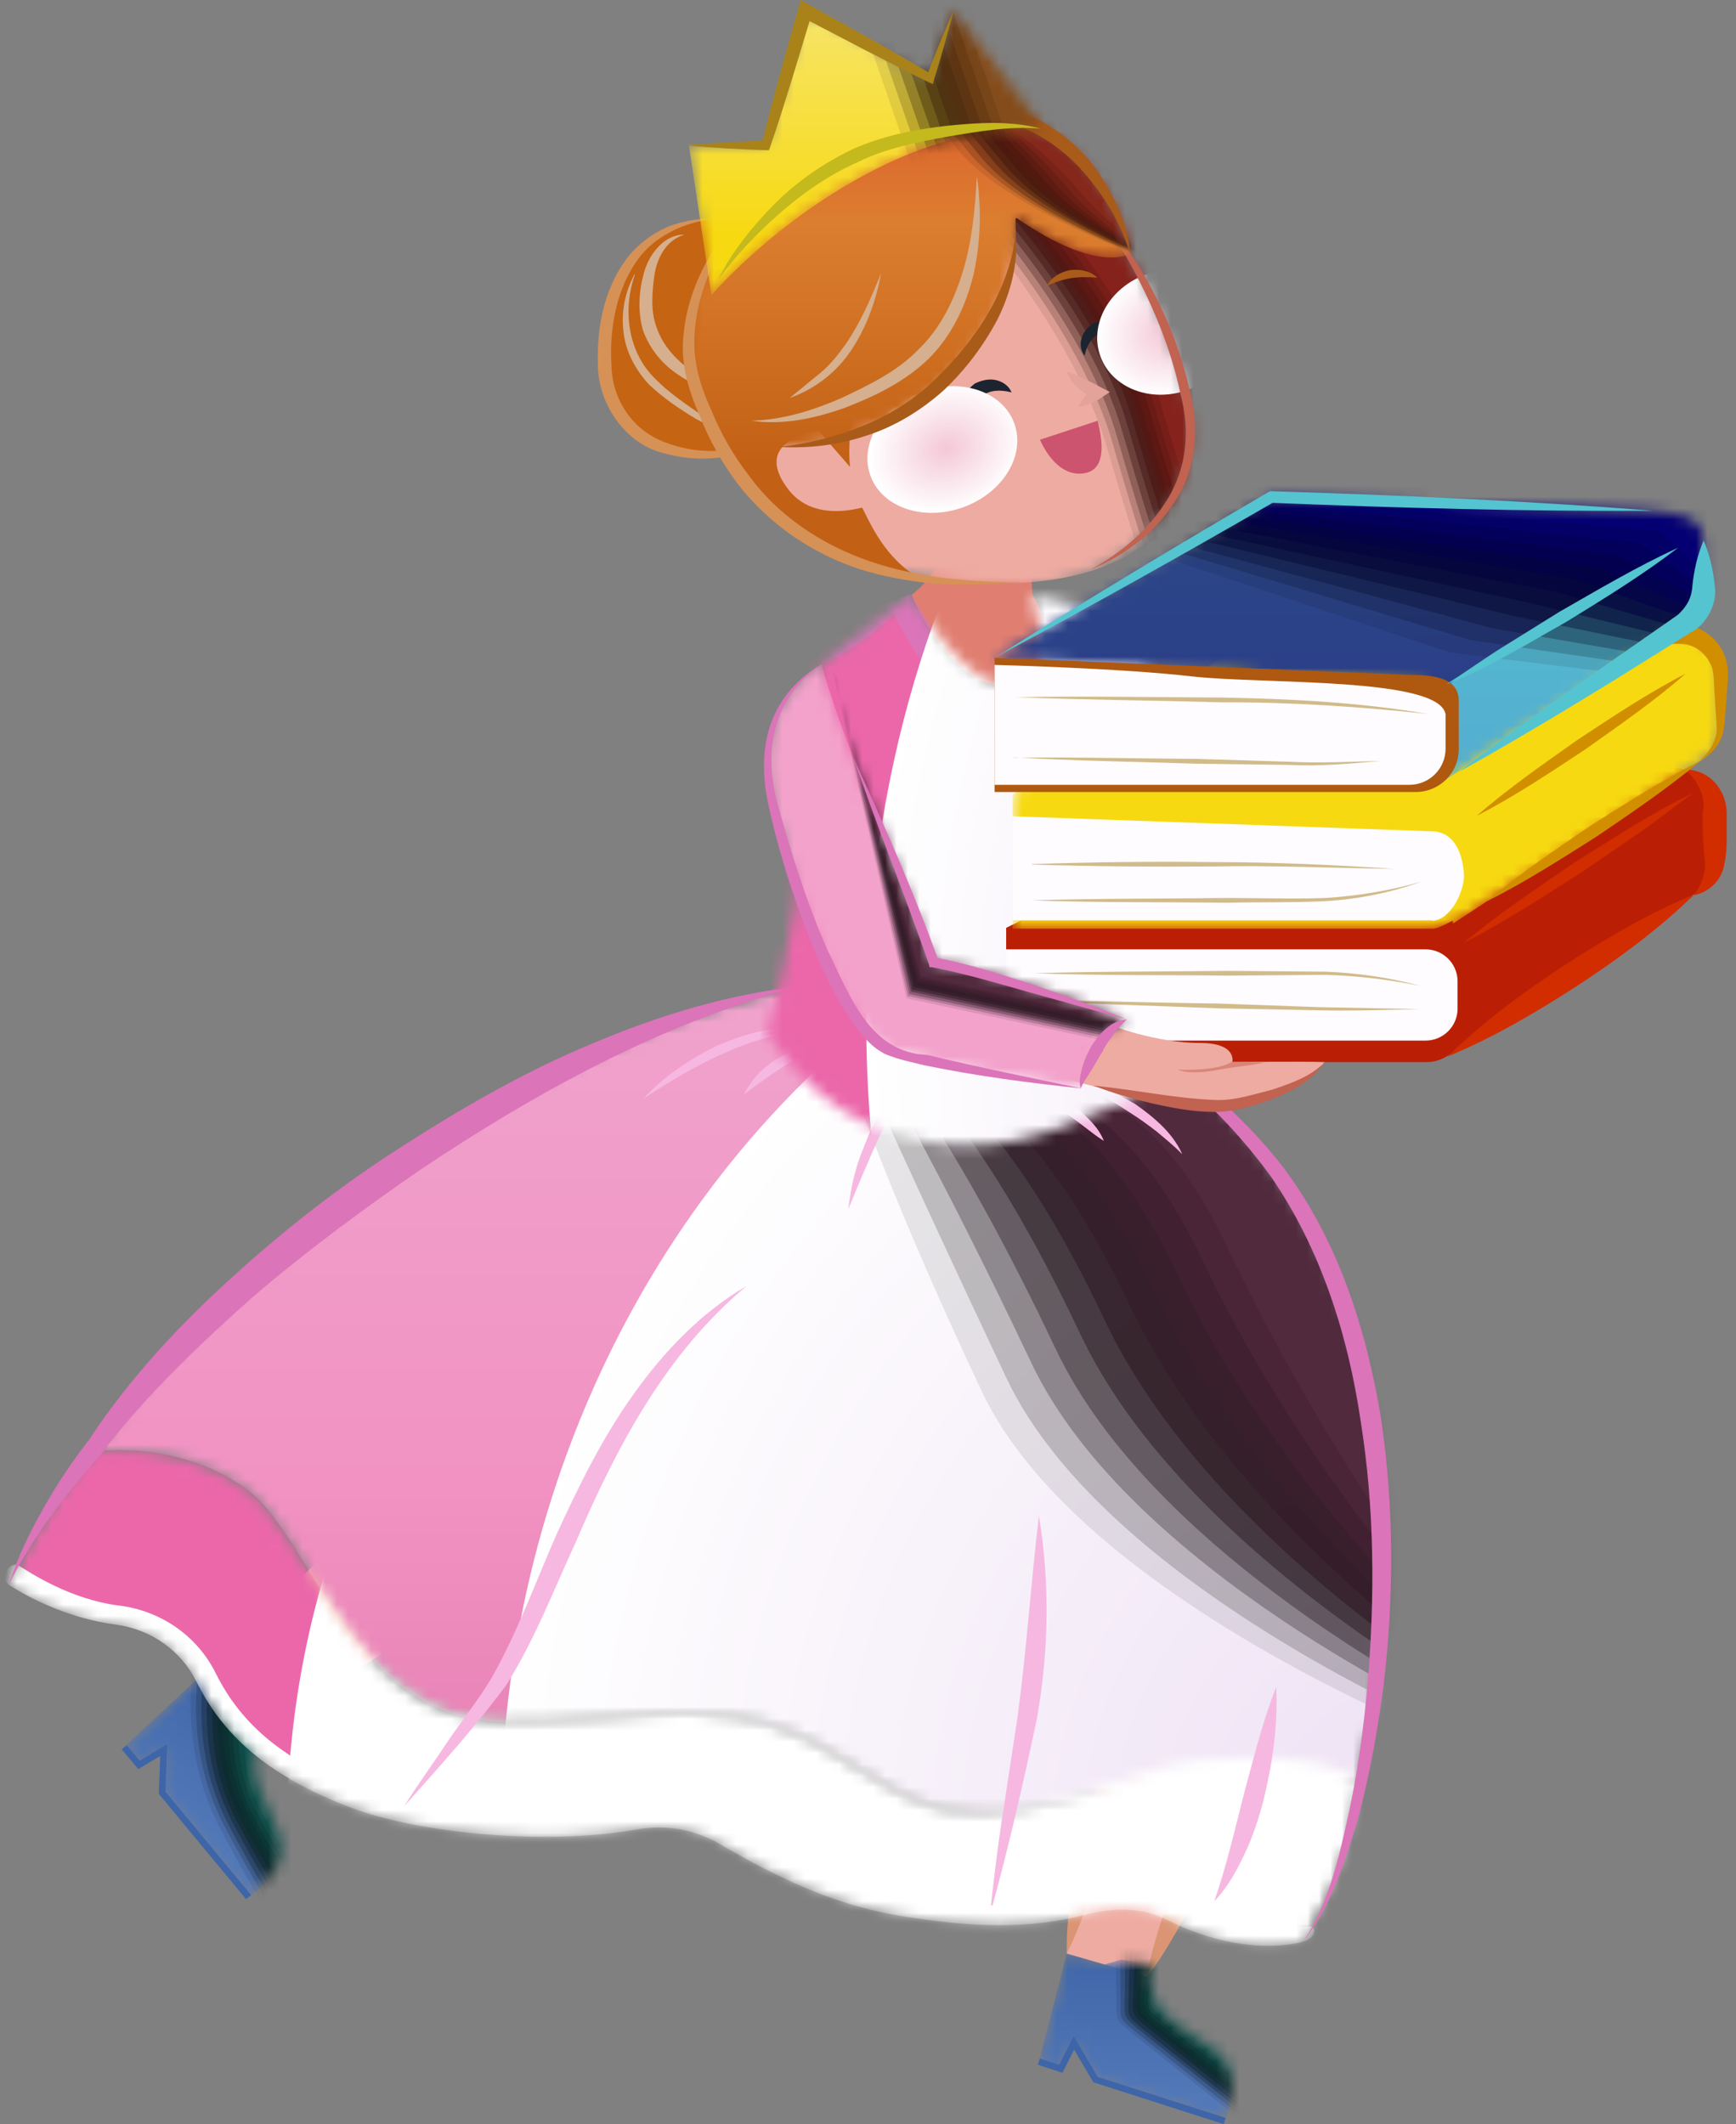 <svg xmlns="http://www.w3.org/2000/svg" width="152" height="186" viewBox="0 0 152 186" fill="none">
  <rect x="0" y="0" width="152" height="186" fill="#808080" stroke="none"/>
  <path d="M107.964 156.632C107.649 156.632 100.423 173.097 100.423 173.097L93.405 171.074C93.405 171.074 97.769 152.55 97.455 152.969C97.141 153.388 107.964 156.667 107.964 156.667V156.632Z" fill="#EEABA2"/>
  <g style="mix-blend-mode:multiply">
    <path d="M93.406 171.039C93.371 169.435 93.51 167.9 93.72 166.33C93.894 164.795 94.209 163.26 94.523 161.76C94.907 160.26 95.256 158.76 95.78 157.295C96.234 155.83 96.827 154.364 97.421 152.934C97.63 154.539 97.421 156.109 97.246 157.644C97.072 159.213 96.757 160.713 96.443 162.214C96.059 163.714 95.71 165.214 95.186 166.679C94.698 168.144 94.139 169.609 93.406 171.039Z" fill="#DB9574"/>
  </g>
  <g style="mix-blend-mode:multiply">
    <path d="M107.964 156.632C107.545 158.097 107.161 159.562 106.637 160.993C106.183 162.423 105.59 163.818 104.996 165.214C104.368 166.574 103.705 167.935 102.937 169.26C102.168 170.586 101.4 171.877 100.423 173.097C100.667 171.563 101.086 170.097 101.54 168.632C101.994 167.167 102.587 165.807 103.181 164.411C103.809 163.051 104.473 161.69 105.276 160.365C106.079 159.074 106.812 157.713 107.964 156.632Z" fill="#DB9574"/>
  </g>
  <mask id="mask0_48_852" style="mask-type:luminance" maskUnits="userSpaceOnUse" x="90" y="171" width="18" height="15">
    <path d="M93.406 171.039L90.962 180.528L92.882 181.156L94.034 178.888L95.919 182.098L107.231 185.726C107.231 185.726 108.732 182.447 107.231 180.319C105.73 178.191 99.585 177.005 100.912 171.981L98.154 171.597L96.722 172.016L93.441 171.074L93.406 171.039Z" fill="white"/>
  </mask>
  <g mask="url(#mask0_48_852)">
    <path d="M93.406 171.039L90.962 180.528L92.882 181.156L94.034 178.888L95.919 182.098L107.231 185.726C107.231 185.726 108.732 182.447 107.231 180.319C105.73 178.191 99.585 177.005 100.912 171.981L98.154 171.597L96.722 172.016L93.441 171.074L93.406 171.039Z" fill="url(#paint0_linear_48_852)"/>
    <g style="mix-blend-mode:screen">
      <path opacity="0.09" d="M97.559 161.725L97.664 169.016L97.769 176.307C97.769 176.656 97.943 177.005 98.188 177.249C98.188 177.249 99.235 178.121 99.27 178.156L104.367 182.237L109.255 186.144L110.582 187.156C111.454 187.784 112.711 187.086 112.537 185.97C112.292 184.191 111.943 181.819 111.594 179.272C111.245 176.935 110.896 174.423 110.547 172.156C109.813 167.376 109.185 163.469 108.976 163.469C108.766 163.469 106.881 162.841 104.926 162.179C102.971 161.516 100.597 160.993 99.096 160.469C98.328 160.19 97.49 160.888 97.525 161.725H97.559Z" fill="#020707"/>
      <path opacity="0.18" d="M98.083 162.597V169.4L98.118 176.202C98.118 176.551 98.258 176.865 98.502 177.109C98.502 177.179 99.48 177.946 99.514 177.981L104.437 181.923L109.15 185.691C109.15 185.691 110.407 186.633 110.477 186.633C111.315 187.191 112.502 186.493 112.327 185.412C112.083 183.702 111.768 181.4 111.419 178.958C111.105 176.691 110.756 174.318 110.407 172.121C109.709 167.551 109.08 163.818 108.906 163.853C108.696 163.853 106.671 163.19 104.891 162.597C103.11 162.004 100.876 161.865 99.549 161.376C98.851 161.132 98.083 161.899 98.083 162.632V162.597Z" fill="#030F0E"/>
      <path opacity="0.27" d="M98.607 163.434L98.538 169.714L98.468 175.993C98.468 176.342 98.573 176.656 98.782 176.865C98.782 176.935 99.655 177.667 99.725 177.737L104.438 181.505L108.976 185.133C108.976 185.133 110.163 186.005 110.268 186.005C111.071 186.493 112.188 185.795 112.048 184.784C111.804 183.109 111.525 180.946 111.176 178.609C110.861 176.446 110.512 174.144 110.198 172.051C109.535 167.69 108.941 164.132 108.767 164.167C108.557 164.167 106.393 163.434 104.822 162.911C103.251 162.388 101.121 162.597 99.934 162.179C99.306 161.969 98.573 162.772 98.573 163.434H98.607Z" fill="#051615"/>
      <path opacity="0.36" d="M99.131 164.272L98.957 170.062L98.782 175.853C98.782 176.167 98.852 176.481 99.061 176.725C99.061 176.83 99.865 177.493 99.934 177.563L104.473 181.191L108.837 184.679C108.837 184.679 109.954 185.481 110.094 185.481C110.897 185.9 111.909 185.202 111.769 184.226C111.56 182.621 111.246 180.528 110.932 178.33C110.617 176.237 110.303 174.074 110.024 172.051C109.395 167.9 108.837 164.551 108.662 164.551C108.453 164.551 106.149 163.783 104.787 163.33C103.425 162.876 101.401 163.469 100.353 163.086C99.83 162.911 99.096 163.748 99.096 164.341L99.131 164.272Z" fill="#061E1C"/>
      <path opacity="0.45" d="M99.655 165.144L99.41 170.411L99.166 175.679C99.166 175.993 99.236 176.272 99.41 176.516C99.41 176.656 100.109 177.284 100.248 177.353L104.577 180.842L108.802 184.226C108.802 184.226 109.884 184.958 110.024 184.923C110.792 185.272 111.734 184.609 111.595 183.633C111.385 182.098 111.106 180.109 110.792 177.981C110.512 175.993 110.198 173.9 109.919 171.981C109.325 168.039 108.802 164.865 108.627 164.865C108.383 164.865 105.974 164.028 104.787 163.644C103.6 163.26 101.715 164.202 100.842 163.888C100.388 163.714 99.69 164.655 99.725 165.144H99.655Z" fill="#082523"/>
      <path opacity="0.55" d="M100.178 165.981L99.829 170.725L99.48 175.47C99.445 175.749 99.48 176.063 99.654 176.272C99.654 176.446 100.283 177.005 100.423 177.109L104.577 180.423L108.627 183.667C108.801 183.807 109.639 184.33 109.814 184.295C110.547 184.54 111.42 183.912 111.28 183.005C111.071 181.54 110.791 179.621 110.512 177.632C110.233 175.749 109.953 173.76 109.674 171.911C109.116 168.179 108.592 165.179 108.452 165.179C108.208 165.179 105.659 164.307 104.682 163.958C103.704 163.609 101.924 164.934 101.191 164.69C100.807 164.551 100.143 165.527 100.178 165.946V165.981Z" fill="#092D2B"/>
      <path opacity="0.64" d="M100.703 166.818L100.249 171.074L99.795 175.33C99.76 175.609 99.795 175.888 99.934 176.098C99.934 176.272 100.493 176.795 100.633 176.9L104.613 180.074L108.488 183.179C108.697 183.354 109.43 183.772 109.675 183.737C110.373 183.912 111.176 183.284 111.071 182.412C110.862 180.981 110.617 179.202 110.338 177.284C110.094 175.47 109.815 173.586 109.535 171.877C109.012 168.353 108.523 165.528 108.383 165.562C108.139 165.562 105.451 164.621 104.648 164.376C103.845 164.132 102.204 165.807 101.61 165.597C101.296 165.493 100.703 166.504 100.703 166.853V166.818Z" fill="#0B3432"/>
      <path opacity="0.73" d="M101.226 167.69L100.702 171.423L100.178 175.156C100.109 175.435 100.178 175.679 100.248 175.888C100.318 176.098 100.702 176.551 100.877 176.691L104.647 179.726L108.348 182.691C108.592 182.865 109.255 183.214 109.5 183.179C110.198 183.284 110.896 182.656 110.792 181.819C110.617 180.458 110.373 178.749 110.093 176.97C109.849 175.26 109.57 173.446 109.325 171.842C108.836 168.528 108.383 165.876 108.243 165.911C107.964 165.911 105.171 164.934 104.577 164.725C103.984 164.516 102.448 166.574 101.994 166.435C101.749 166.365 101.191 167.446 101.191 167.69H101.226Z" fill="#0C3C39"/>
      <path opacity="0.82" d="M101.749 168.528L101.12 171.737L100.492 174.946C100.422 175.191 100.492 175.435 100.527 175.679C100.562 175.923 100.911 176.307 101.12 176.481L104.716 179.342L108.277 182.167C108.556 182.377 109.115 182.516 109.394 182.586C110.058 182.691 110.686 182.028 110.581 181.226C110.407 179.935 110.162 178.33 109.918 176.656C109.674 175.016 109.429 173.342 109.185 171.807C108.696 168.702 108.312 166.26 108.172 166.26C107.893 166.26 104.961 165.214 104.542 165.109C104.123 165.004 102.726 167.411 102.447 167.307C102.307 167.237 101.749 168.388 101.749 168.562V168.528Z" fill="#0E4340"/>
      <path opacity="0.91" d="M102.273 169.365L101.539 172.086L100.806 174.807C100.736 175.051 100.736 175.295 100.806 175.505C100.876 175.784 101.086 176.098 101.33 176.272L104.716 178.993L108.103 181.679C108.417 181.923 108.871 182.063 109.185 182.028C109.814 181.923 110.372 181.4 110.267 180.633C110.093 179.377 109.883 177.877 109.639 176.307C109.429 174.772 109.185 173.167 108.976 171.737C108.522 168.842 108.138 166.574 108.033 166.574C107.754 166.574 104.681 165.493 104.472 165.423C104.263 165.353 102.971 168.144 102.831 168.109C102.761 168.109 102.238 169.26 102.273 169.365Z" fill="#0F4B47"/>
      <path d="M104.438 165.807L102.797 170.202L101.156 174.598C100.947 175.121 101.156 175.679 101.54 176.028L104.752 178.609L107.964 181.191C108.872 181.923 110.198 181.191 110.024 180.04C109.849 178.888 109.64 177.458 109.43 175.993C109.221 174.528 109.011 173.063 108.802 171.702C108.383 169.016 108.034 166.923 107.929 166.923C107.65 166.923 104.438 165.807 104.438 165.807Z" fill="#11524E"/>
    </g>
  </g>
  <g style="mix-blend-mode:multiply">
    <path d="M90.962 180.528L92.882 181.156L94.034 178.888L95.919 182.098L107.231 185.726" stroke="#3E65A8" stroke-width="0.57" stroke-miterlimit="10"/>
  </g>
  <path d="M38.071 141.98C37.791 141.806 22.849 151.783 22.849 151.783L18.031 146.306C18.031 146.306 31.682 133.015 31.193 133.189C30.704 133.364 38.071 141.945 38.071 141.945V141.98Z" fill="#EEABA2"/>
  <mask id="mask1_48_852" style="mask-type:luminance" maskUnits="userSpaceOnUse" x="10" y="146" width="15" height="21">
    <path d="M18.033 146.306L10.876 152.969L12.168 154.539L14.332 153.248L14.193 156.981L21.768 166.121C21.768 166.121 24.806 164.132 24.666 161.551C24.526 158.969 19.988 154.644 23.828 151.12L21.699 149.306L20.267 148.888L17.998 146.306H18.033Z" fill="white"/>
  </mask>
  <g mask="url(#mask1_48_852)">
    <path d="M18.033 146.306L10.876 152.969L12.168 154.539L14.332 153.248L14.193 156.981L21.768 166.121C21.768 166.121 24.806 164.132 24.666 161.551C24.526 158.969 19.988 154.644 23.828 151.12L21.699 149.306L20.267 148.888L17.998 146.306H18.033Z" fill="url(#paint1_linear_48_852)"/>
    <g style="mix-blend-mode:screen">
      <path opacity="0.09" d="M17.894 141.178C17.894 141.178 14.437 150.806 19.255 160.051C24.073 169.295 26.342 171.283 26.342 171.283L39.12 141.736L17.859 141.213L17.894 141.178Z" fill="#020707"/>
      <path opacity="0.18" d="M18.312 141.806C18.312 141.806 14.995 151.05 19.638 159.876C24.282 168.702 26.446 170.655 26.446 170.655L38.7 142.329L18.312 141.806Z" fill="#030F0E"/>
      <path opacity="0.27" d="M18.731 142.434C18.731 142.434 15.554 151.26 19.988 159.737C24.422 168.214 26.482 170.028 26.482 170.028L38.212 142.922L18.696 142.434H18.731Z" fill="#051615"/>
      <path opacity="0.36" d="M19.15 143.062C19.15 143.062 16.113 151.504 20.372 159.597C24.631 167.69 26.586 169.435 26.586 169.435L37.793 143.55L19.15 143.097V143.062Z" fill="#061E1C"/>
      <path opacity="0.45" d="M19.569 143.69C19.569 143.69 16.706 151.748 20.721 159.423C24.736 167.097 26.656 168.807 26.656 168.807L37.339 144.143L19.604 143.69H19.569Z" fill="#082523"/>
      <path opacity="0.55" d="M19.988 144.318C19.988 144.318 17.265 151.957 21.07 159.283C24.875 166.609 26.691 168.179 26.691 168.179L36.85 144.736L19.988 144.318Z" fill="#092D2B"/>
      <path opacity="0.64" d="M20.408 144.946C20.408 144.946 17.824 152.202 21.455 159.144C25.086 166.086 26.797 167.586 26.797 167.586L36.432 145.364L20.443 144.98L20.408 144.946Z" fill="#0B3432"/>
      <path opacity="0.73" d="M20.826 145.608C20.826 145.608 18.382 152.446 21.804 159.004C25.225 165.562 26.866 166.993 26.866 166.993L35.943 145.992L20.826 145.608Z" fill="#0C3C39"/>
      <path opacity="0.82" d="M21.21 146.236C21.21 146.236 18.906 152.69 22.118 158.865C25.33 165.039 26.866 166.4 26.866 166.4L35.419 146.62L21.175 146.271L21.21 146.236Z" fill="#0E4340"/>
      <path opacity="0.91" d="M21.629 146.864C21.629 146.864 19.465 152.934 22.502 158.725C25.54 164.516 26.971 165.772 26.971 165.772L35.001 147.213L21.629 146.864Z" fill="#0F4B47"/>
      <path d="M22.048 147.492C22.048 147.492 20.023 153.144 22.851 158.551C25.679 163.958 27.005 165.144 27.005 165.144L34.511 147.806L22.013 147.492H22.048Z" fill="#11524E"/>
    </g>
  </g>
  <g style="mix-blend-mode:multiply">
    <path d="M10.875 153.004L12.167 154.539L14.331 153.248L14.192 156.981L21.767 166.121" stroke="#3E65A8" stroke-width="0.57" stroke-miterlimit="10"/>
  </g>
  <path d="M89.67 40.675L90.403 52.083C90.403 52.083 94.488 58.536 88.588 59.967C83.351 60.874 79.825 52.083 79.825 52.083C79.825 52.083 83.072 49.745 83.072 46.152C83.072 42.559 80.593 38.268 80.593 38.268L89.67 40.675Z" fill="#E07E71"/>
  <mask id="mask2_48_852" style="mask-type:luminance" maskUnits="userSpaceOnUse" x="0" y="85" width="122" height="86">
    <path d="M109.117 99.352C89.951 77.235 62.301 84.944 39.399 99.247C19.813 111.456 10.841 123.143 8.641 126.317C2.602 133.608 0.786 138.771 0.786 138.771C0.786 138.771 4.836 141.597 10.212 142.294C13.354 142.713 15.938 144.632 17.23 147.213C19.464 151.748 23.2 155.411 30.671 158.272C36.885 160.644 48.092 161.621 55.842 160.225C58.321 159.772 60.869 160.225 62.999 161.446C67.921 164.341 72.914 166.749 78.5 167.725C84.889 168.807 90.056 169.016 95.153 167.69C97.527 167.063 100.11 167.028 102.24 168.144C109.222 171.632 114.11 170.063 114.11 170.063C114.11 170.063 118.683 163.609 118.998 156.004C118.998 156.004 128.773 122.166 109.117 99.456V99.352Z" fill="white"/>
  </mask>
  <g mask="url(#mask2_48_852)">
    <mask id="mask3_48_852" style="mask-type:luminance" maskUnits="userSpaceOnUse" x="8" y="85" width="114" height="74">
      <path d="M8.049 127.155C8.049 127.155 16.463 113.55 39.4 99.212C62.337 84.909 89.987 77.2 109.119 99.317C128.809 122.027 118.999 155.865 118.999 155.865C118.999 155.865 114.809 157.016 103.463 156.388C97.807 156.074 90.755 159.807 83.179 158.516C76.686 157.4 72.566 151.469 64.466 150.283C55.494 148.957 45.719 152.376 38.981 149.795C29.694 146.236 26.552 133.887 21.49 130.294C15.276 125.864 8.049 127.12 8.049 127.12V127.155Z" fill="white"/>
    </mask>
    <g mask="url(#mask3_48_852)">
      <path d="M8.049 127.154C8.049 127.154 16.463 113.549 39.4 99.212C62.337 84.909 89.987 77.2 109.119 99.317C128.809 122.026 121.338 157.26 121.338 157.26C121.338 157.26 114.425 156.109 103.079 155.481C97.423 155.167 90.755 159.841 83.179 158.551C76.685 157.434 72.566 151.504 64.466 150.318C55.494 148.992 45.719 152.411 38.981 149.829C29.694 146.271 26.552 133.922 21.49 130.329C15.276 125.899 8.049 127.154 8.049 127.154Z" fill="url(#paint2_linear_48_852)"/>
      <path style="mix-blend-mode:multiply" d="M122.734 248.483C166.329 248.483 201.67 209.109 201.67 160.539C201.67 111.969 166.329 72.595 122.734 72.595C79.139 72.595 43.799 111.969 43.799 160.539C43.799 209.109 79.139 248.483 122.734 248.483Z" fill="url(#paint3_radial_48_852)"/>
      <g style="mix-blend-mode:screen">
        <path opacity="0.09" d="M73.823 92.654C73.823 92.654 77.349 103.607 85.973 121.852C94.596 140.097 127.622 152.76 127.622 152.76L124.48 93.316L76.826 82.153L73.823 92.654Z" fill="#070406"/>
        <path opacity="0.18" d="M75.324 92.968C75.324 92.968 79.479 102.352 88.102 120.631C96.725 138.911 127.552 151.713 127.552 151.713L123.991 93.665L77.384 82.642L75.324 92.968Z" fill="#0F080B"/>
        <path opacity="0.27" d="M76.86 93.247C76.86 93.247 81.643 101.096 90.301 119.34C98.96 137.585 127.552 150.597 127.552 150.597L123.537 93.979L77.978 83.095L76.86 93.247Z" fill="#160B11"/>
        <path opacity="0.36" d="M78.362 93.561C78.362 93.561 83.774 99.84 92.432 118.119C101.09 136.399 127.483 149.515 127.483 149.515L123.049 94.328L78.572 83.584L78.397 93.561H78.362Z" fill="#1E0F17"/>
        <path opacity="0.45" d="M79.898 93.84C79.898 93.84 85.973 98.584 94.596 116.829C103.219 135.073 127.448 148.399 127.448 148.399L122.595 94.642L79.165 84.037L79.933 93.84H79.898Z" fill="#25131C"/>
        <path opacity="0.55" d="M81.399 94.154C81.399 94.154 88.102 97.328 96.725 115.608C105.349 133.887 127.378 147.353 127.378 147.353L122.071 94.991L79.689 84.491L81.399 94.119V94.154Z" fill="#2D1722"/>
        <path opacity="0.64" d="M82.935 94.433C82.935 94.433 90.266 96.072 98.924 114.317C107.583 132.562 127.378 146.236 127.378 146.236L121.652 95.305L80.316 84.944L82.97 94.398L82.935 94.433Z" fill="#341B27"/>
        <path opacity="0.73" d="M84.437 94.747C84.437 94.747 92.397 94.816 101.055 113.061C109.713 131.306 127.309 145.155 127.309 145.155L121.129 95.654L80.876 85.432L84.437 94.712V94.747Z" fill="#3C1F2D"/>
        <path opacity="0.82" d="M85.937 95.026C85.937 95.026 94.56 93.561 103.184 111.805C111.807 130.05 127.238 144.074 127.238 144.074L120.64 96.003L81.434 85.921L85.937 95.026Z" fill="#432233"/>
        <path opacity="0.91" d="M87.474 95.34C87.474 95.34 96.725 92.305 105.383 110.549C114.041 128.794 127.238 142.992 127.238 142.992L120.186 96.351L82.027 86.409L87.474 95.34Z" fill="#4B2638"/>
        <path d="M88.975 95.619C88.975 95.619 98.855 91.014 107.513 109.293C116.171 127.573 127.169 141.911 127.169 141.911L119.697 96.665L82.621 86.863L89.01 95.619H88.975Z" fill="#522A3E"/>
      </g>
      <g style="mix-blend-mode:multiply">
        <path d="M56.227 96.317C58.078 94.258 60.452 92.689 63 91.468C64.292 90.944 65.619 90.456 67.015 90.212C68.412 89.968 69.843 90.002 71.205 90.212C68.447 90.386 65.828 91.084 63.385 92.235C62.128 92.758 60.941 93.421 59.754 94.084C58.567 94.782 57.414 95.479 56.262 96.247L56.227 96.317Z" fill="#F6B8E1"/>
      </g>
      <g style="mix-blend-mode:multiply">
        <path d="M79.898 93.805C77.664 97.712 75.988 101.723 74.277 105.875C74.417 104.758 74.592 103.642 74.906 102.561C75.185 101.479 75.639 100.433 76.058 99.386C77.035 97.363 78.188 95.34 79.863 93.805H79.898Z" fill="#F6B8E1"/>
      </g>
      <g style="mix-blend-mode:multiply">
        <path d="M91.034 95.619C92.256 95.793 93.338 96.421 94.351 97.119C95.293 97.886 96.201 98.758 96.655 99.91C95.608 99.247 94.77 98.479 93.792 97.817C92.885 97.084 91.942 96.456 91.034 95.619Z" fill="#F6B8E1"/>
      </g>
      <g style="mix-blend-mode:multiply">
        <path d="M103.463 101.026C102.764 100.293 101.996 99.7 101.263 99.072C100.495 98.479 99.727 97.921 98.889 97.398C97.283 96.316 95.538 95.444 93.792 94.468C94.769 94.642 95.747 94.921 96.69 95.305C97.632 95.689 98.505 96.177 99.378 96.665C101.019 97.816 102.66 99.177 103.497 101.026H103.463Z" fill="#F6B8E1"/>
      </g>
      <g style="mix-blend-mode:multiply">
        <path d="M71.763 91.781C69.249 92.758 67.329 94.223 65.13 95.828C65.444 95.235 65.828 94.642 66.282 94.154C66.736 93.63 67.294 93.212 67.853 92.828C69.04 92.13 70.402 91.572 71.798 91.781H71.763Z" fill="#F6B8E1"/>
      </g>
    </g>
    <mask id="mask4_48_852" style="mask-type:luminance" maskUnits="userSpaceOnUse" x="0" y="126" width="119" height="45">
      <path d="M105.278 154.051C99.623 154.539 90.755 159.841 83.179 158.551C76.72 157.434 72.566 151.504 64.466 150.318C55.494 148.992 45.719 152.411 38.981 149.83C29.694 146.271 26.552 133.922 21.49 130.329C15.275 125.899 8.049 127.155 8.049 127.155C8.049 127.155 8.258 126.841 8.642 126.282C2.603 133.573 0.787 138.736 0.787 138.736C0.787 138.736 4.837 141.562 10.213 142.26C13.355 142.678 15.939 144.597 17.231 147.178C19.465 151.713 23.201 155.376 30.672 158.237C36.886 160.609 48.093 161.586 55.843 160.19C58.322 159.737 60.87 160.19 63 161.411C67.922 164.307 72.915 166.714 78.501 167.691C84.89 168.772 90.057 168.981 95.154 167.656C97.528 167.028 100.111 166.993 102.241 168.109C109.223 171.598 114.111 170.028 114.111 170.028C114.111 170.028 118.684 163.574 118.999 155.969C118.789 155.934 116.729 153.109 105.278 154.12V154.051Z" fill="white"/>
    </mask>
    <g mask="url(#mask4_48_852)">
      <path d="M105.278 154.051C99.623 154.539 90.755 159.841 83.179 158.551C76.72 157.434 72.566 151.504 64.466 150.318C55.494 148.992 45.719 152.411 38.981 149.83C29.694 146.271 26.552 133.922 21.49 130.329C15.275 125.899 8.049 127.155 8.049 127.155C8.049 127.155 8.258 126.841 8.642 126.282C2.603 133.573 0.787 138.736 0.787 138.736C0.787 138.736 4.837 141.562 10.213 142.26C13.355 142.678 15.939 144.597 17.231 147.178C19.465 151.713 23.201 155.376 30.672 158.237C36.886 160.609 48.093 161.586 55.843 160.19C58.322 159.737 60.87 160.19 63 161.411C67.922 164.307 72.915 166.714 78.501 167.691C84.89 168.772 90.057 168.981 95.154 167.656C97.528 167.028 100.111 166.993 102.241 168.109C109.223 171.598 119.941 170.028 119.941 170.028C119.941 170.028 121.023 164.969 121.338 157.33C121.128 157.295 116.764 153.074 105.313 154.085L105.278 154.051Z" fill="#EB67AA"/>
      <path style="mix-blend-mode:multiply" d="M122.735 248.483C176.645 248.483 220.348 209.109 220.348 160.539C220.348 111.969 176.645 72.595 122.735 72.595C68.824 72.595 25.121 111.969 25.121 160.539C25.121 209.109 68.824 248.483 122.735 248.483Z" fill="url(#paint4_radial_48_852)"/>
    </g>
    <g style="mix-blend-mode:multiply">
      <path d="M90.963 132.736C91.941 138.597 91.836 144.597 90.788 150.492C89.567 156.318 88.24 162.039 86.669 167.725C86.983 164.795 87.332 161.865 87.786 158.934L89.113 150.213C89.881 144.457 90.265 138.632 90.963 132.736Z" fill="#F6B8E1"/>
    </g>
    <path d="M103.148 166.574C100.774 165.388 97.737 165.179 94.594 165.981C90.231 167.132 85.517 167.132 78.814 165.981C73.089 165.004 68.096 162.388 63.977 159.981C61.428 158.481 58.391 157.958 55.389 158.516C48.232 159.841 37.444 159.004 31.334 156.667C24.98 154.225 21.14 151.085 18.871 146.481C17.265 143.271 14.123 141.039 10.387 140.585C6.233 140.062 2.741 137.794 1.485 136.992C0.926 136.992 0.682 137.341 0.542 137.585C0.158 138.283 0.717 138.736 0.717 138.736C0.717 138.736 4.766 141.562 10.143 142.26C13.285 142.678 15.868 144.597 17.16 147.178C19.394 151.713 23.13 155.376 30.601 158.237C36.815 160.609 48.022 161.586 55.773 160.19C58.251 159.737 60.8 160.19 62.929 161.411C67.852 164.307 72.844 166.714 78.43 167.691C84.819 168.772 89.986 168.981 95.083 167.656C97.457 167.028 100.041 166.993 102.17 168.109C109.153 171.598 114.04 170.028 114.04 170.028C114.04 170.028 114.704 169.888 114.983 169.435C115.088 169.26 115.158 168.981 114.878 168.702C111.387 168.772 106.639 168.458 103.078 166.644L103.148 166.574Z" fill="white"/>
    <g style="mix-blend-mode:multiply">
      <path d="M65.409 112.573C58.287 118.503 53.993 126.701 50.397 135.073C48.477 139.225 46.836 143.55 44.322 147.562C41.494 151.364 38.492 154.678 35.385 158.167C36.607 156.213 37.968 154.365 39.225 152.446C40.517 150.562 42.018 148.678 43.1 146.829C45.3 142.922 46.871 138.597 48.721 134.376C50.641 130.189 52.701 125.968 55.389 122.201C58.077 118.398 61.359 114.945 65.374 112.608L65.409 112.573Z" fill="#F6B8E1"/>
    </g>
    <g style="mix-blend-mode:multiply">
      <path d="M111.737 147.736C111.911 151.085 111.422 154.33 110.654 157.539C110.235 159.144 109.747 160.714 109.013 162.248C108.315 163.748 107.512 165.249 106.325 166.469C107.407 163.33 108.106 160.26 108.909 157.12C109.747 154.016 110.515 150.841 111.737 147.736Z" fill="#F6B8E1"/>
    </g>
  </g>
  <g style="mix-blend-mode:multiply">
    <path d="M69.981 86.374C57.937 89.584 47.044 95.584 36.815 102.421C31.753 105.91 26.795 109.573 22.117 113.584C17.544 117.666 13.04 121.922 9.305 126.736V126.806C6.058 130.469 2.986 134.306 0.786 138.736C1.519 136.364 2.636 134.131 3.858 131.969C5.08 129.806 6.477 127.748 8.013 125.794H7.978C11.469 120.561 15.798 115.922 20.442 111.735C25.085 107.514 30.077 103.642 35.349 100.293C40.62 96.909 46.067 93.77 51.897 91.363C57.657 88.921 63.732 87.072 69.946 86.374H69.981Z" fill="#DB74B9"/>
  </g>
  <g style="mix-blend-mode:multiply">
    <path d="M93.127 89.095C96.932 90.002 100.598 91.572 103.845 93.909C107.022 96.247 109.885 99.037 112.328 102.177C117.146 108.561 119.625 116.375 120.917 124.154C122.069 131.969 122.069 139.922 121.126 147.736C120.603 151.643 119.904 155.516 118.892 159.318C117.74 163.051 116.553 166.923 114.109 169.993C116.308 166.783 117.181 162.841 118.019 159.109C118.857 155.306 119.381 151.469 119.73 147.597C120.393 139.887 120.358 132.073 119.136 124.433C118.019 116.829 115.61 109.294 111.246 102.979C106.743 96.84 100.703 91.363 93.127 89.13V89.095Z" fill="#DB74B9"/>
  </g>
  <mask id="mask5_48_852" style="mask-type:luminance" maskUnits="userSpaceOnUse" x="67" y="52" width="34" height="49">
    <path d="M83.804 100.258C90.577 100.677 95.325 97.433 99.724 96.037L100.492 54.455L90.403 52.083C90.403 52.083 90.403 52.606 90.507 52.955C91.031 54.699 92.393 59.653 88.867 60.106C84.607 60.664 79.824 52.118 79.824 52.118C79.824 52.118 74.623 55.955 71.934 58.222C70.154 61.397 71.585 75.49 67.151 90.561C70.608 95.305 74.902 99.735 83.804 100.293V100.258Z" fill="white"/>
  </mask>
  <g mask="url(#mask5_48_852)">
    <path d="M83.456 102.526C90.229 102.945 95.71 102.003 100.109 100.607L100.458 54.455L90.369 52.083C90.369 52.083 90.404 52.501 90.473 52.955C90.788 54.769 91.276 59.304 88.379 59.897C84.12 60.455 79.79 52.083 79.79 52.083C79.79 52.083 74.554 53.792 69.98 56.513C68.2 59.688 69.945 77.723 65.477 92.793C68.933 97.537 74.519 101.968 83.421 102.526H83.456Z" fill="#EB67AA"/>
    <g style="mix-blend-mode:multiply">
      <path d="M89.077 61.92C94.383 60.595 93.092 54.873 92.289 52.501L90.403 52.048C90.403 52.048 90.473 52.432 90.543 52.92C90.857 54.734 91.311 59.269 88.413 59.827C84.154 60.385 79.825 52.013 79.825 52.013C79.825 52.013 78.464 52.501 77.731 52.78C78.499 54.036 82.269 63.56 89.112 61.85L89.077 61.92Z" fill="#DB74B9"/>
    </g>
    <path style="mix-blend-mode:multiply" d="M129.47 166.121C159.086 166.121 183.095 131.807 183.095 89.479C183.095 47.151 159.086 12.838 129.47 12.838C99.854 12.838 75.846 47.151 75.846 89.479C75.846 131.807 99.854 166.121 129.47 166.121Z" fill="url(#paint5_radial_48_852)"/>
    <g style="mix-blend-mode:multiply">
      <path d="M79.826 52.083C78.778 53.478 77.487 54.49 76.23 55.571C74.868 56.548 73.576 57.525 71.936 58.188C72.948 56.827 74.24 55.781 75.531 54.699C76.893 53.722 78.22 52.711 79.826 52.083Z" fill="#DB74B9"/>
    </g>
  </g>
  <mask id="mask6_48_852" style="mask-type:luminance" maskUnits="userSpaceOnUse" x="60" y="12" width="45" height="40">
    <path d="M93.405 15.175C93.405 15.175 102.517 24.524 104.158 36.594C105.03 42.873 100.352 47.757 95.465 49.955C91.554 51.699 88.238 51.49 82.163 50.687C68.513 48.873 65.196 41.652 61.635 34.012C56.049 22.152 83.071 5.023 93.405 15.175Z" fill="white"/>
  </mask>
  <g mask="url(#mask6_48_852)">
    <path d="M93.405 15.175C93.405 15.175 102.517 24.524 104.158 36.594C105.729 47.862 95.814 52.501 82.163 50.687C68.513 48.873 65.196 41.652 61.635 34.012C56.049 22.152 83.071 5.023 93.405 15.175Z" fill="#EEABA2"/>
    <g style="mix-blend-mode:screen">
      <path opacity="0.09" d="M78.287 11.512C78.287 11.512 93.02 25.814 96.93 39.21C100.84 52.606 101.957 54.978 101.957 54.978L113.618 38.582L95.987 2.337L78.287 11.547V11.512Z" fill="#0C0302"/>
      <path opacity="0.18" d="M79.265 11.791C79.265 11.791 93.579 25.675 97.384 38.687C101.154 51.699 102.272 54.001 102.272 54.001L113.583 38.059L96.476 2.86L79.3 11.791H79.265Z" fill="#180605"/>
      <path opacity="0.27" d="M80.208 12.035C80.208 12.035 94.103 25.501 97.769 38.129C101.434 50.757 102.517 52.99 102.517 52.99L113.514 37.536L96.896 3.349L80.208 12.035Z" fill="#240907"/>
      <path opacity="0.36" d="M81.185 12.314C81.185 12.314 94.66 25.396 98.222 37.64C101.783 49.885 102.795 52.048 102.795 52.048L113.443 37.047L97.349 3.907L81.185 12.314Z" fill="#300C0A"/>
      <path opacity="0.45" d="M82.163 12.593C82.163 12.593 95.22 25.256 98.676 37.117C102.132 48.978 103.11 51.071 103.11 51.071L113.409 36.559L97.803 4.465L82.128 12.628L82.163 12.593Z" fill="#3C0F0C"/>
      <path opacity="0.55" d="M83.105 12.872C83.105 12.872 95.743 25.117 99.094 36.594C102.446 48.071 103.388 50.094 103.388 50.094L113.373 36.036L98.256 4.953L83.105 12.837V12.872Z" fill="#49130F"/>
      <path opacity="0.64" d="M84.083 13.117C84.083 13.117 96.302 24.977 99.514 36.071C102.726 47.164 103.668 49.117 103.668 49.117L113.304 35.513L98.711 5.477L84.048 13.117H84.083Z" fill="#551611"/>
      <path opacity="0.73" d="M85.025 13.396C85.025 13.396 96.826 24.838 99.933 35.547C103.04 46.257 103.948 48.141 103.948 48.141L113.269 35.024L99.165 6.035L85.025 13.396Z" fill="#611914"/>
      <path opacity="0.82" d="M86.003 13.675C86.003 13.675 97.384 24.698 100.387 35.024C103.389 45.35 104.262 47.164 104.262 47.164L113.234 34.501L99.653 6.558L86.003 13.675Z" fill="#6D1C16"/>
      <path opacity="0.91" d="M86.945 13.954C86.945 13.954 97.908 24.559 100.77 34.501C103.633 44.443 104.506 46.187 104.506 46.187L113.164 34.013L100.072 7.082L86.945 13.919V13.954Z" fill="#791F19"/>
      <path d="M87.923 14.198C87.923 14.198 98.431 24.419 101.224 33.977C104.017 43.536 104.82 45.21 104.82 45.21L113.129 33.489L100.561 7.605L87.923 14.163V14.198Z" fill="#85221B"/>
    </g>
    <path d="M88.586 34.361C87.504 34.082 86.666 34.187 86.003 34.64C85.305 35.024 84.851 35.722 84.606 36.838C84.222 36.385 84.118 35.757 84.257 35.129C84.397 34.501 84.851 33.978 85.34 33.594C85.898 33.315 86.561 33.14 87.19 33.28C87.818 33.419 88.342 33.803 88.552 34.327L88.586 34.361Z" fill="#1C2430"/>
    <path d="M98.501 29.094C98.048 28.919 97.594 28.885 97.21 28.919C96.826 28.954 96.477 29.024 96.197 29.233C95.883 29.373 95.639 29.652 95.429 29.966C95.22 30.28 95.045 30.664 94.975 31.152C94.661 30.768 94.522 30.175 94.696 29.652C94.836 29.094 95.22 28.64 95.709 28.326C96.232 28.082 96.826 27.943 97.35 28.117C97.908 28.257 98.327 28.64 98.537 29.129L98.501 29.094Z" fill="#1C2430"/>
    <g style="mix-blend-mode:multiply">
      <path d="M91.624 25.082C92.008 24.315 92.811 23.826 93.684 23.652C94.557 23.547 95.464 23.722 96.093 24.315C94.417 24.175 93.16 24.315 91.659 25.047L91.624 25.082Z" fill="#A95B19"/>
    </g>
    <g style="mix-blend-mode:multiply">
      <path d="M93.369 32.513C94.521 32.931 95.394 33.385 96.302 33.873L97.174 34.327L96.441 34.815C95.848 35.233 95.185 35.513 94.416 35.652C94.766 34.92 95.219 34.361 95.778 33.908L95.918 34.885C94.8 34.466 93.788 33.699 93.404 32.478L93.369 32.513Z" fill="#E3A39A"/>
    </g>
    <path d="M91.03 38.513C91.03 38.513 96.232 36.803 96.127 36.838C96.023 36.873 97.489 41.024 94.94 41.443C92.392 41.862 91.065 38.513 91.065 38.513H91.03Z" fill="#CC546F"/>
    <path style="mix-blend-mode:multiply" d="M84.357 44.41C87.834 43.139 89.825 39.85 88.805 37.064C87.785 34.277 84.14 33.048 80.663 34.319C77.187 35.59 75.195 38.879 76.215 41.665C77.235 44.452 80.88 45.68 84.357 44.41Z" fill="url(#paint6_radial_48_852)"/>
    <path style="mix-blend-mode:multiply" d="M104.004 34.136C107.209 32.965 108.98 29.756 107.96 26.97C106.94 24.183 103.515 22.874 100.31 24.045C97.105 25.217 95.334 28.425 96.354 31.212C97.374 33.998 100.799 35.307 104.004 34.136Z" fill="url(#paint7_radial_48_852)"/>
  </g>
  <g style="mix-blend-mode:multiply">
    <path d="M95.466 17.582C99.69 22.361 102.867 28.152 104.229 34.466C105.032 37.571 104.717 41.199 102.867 43.92C101.122 46.675 98.398 48.699 95.466 49.885C98.259 48.385 100.738 46.222 102.309 43.571C103.914 40.85 104.194 37.71 103.391 34.64C102.762 31.57 101.68 28.605 100.319 25.745C98.957 22.884 97.316 20.163 95.501 17.547L95.466 17.582Z" fill="#C26250"/>
  </g>
  <path d="M67.048 19.675C67.048 19.675 54.933 15.838 53.013 28.675C51.093 41.513 64.22 40.815 67.048 38.443C69.876 36.071 67.048 19.675 67.048 19.675Z" fill="#C56412"/>
  <g style="mix-blend-mode:multiply">
    <path d="M64.115 34.675C62.51 34.361 60.904 33.838 59.507 32.896C58.076 31.989 56.889 30.594 56.295 28.919C55.806 27.175 55.946 25.431 56.4 23.826C56.854 22.221 58.181 20.512 59.926 20.547C58.32 21.035 57.552 22.57 57.308 24.035C57.098 25.535 56.959 27.175 57.447 28.536C58.355 31.431 61.288 33.175 64.115 34.675Z" fill="#D5AF8E"/>
  </g>
  <g style="mix-blend-mode:multiply">
    <path d="M55.596 24.035C54.479 27.21 55.003 30.873 57.377 33.175C58.494 34.327 59.925 35.303 61.287 36.245C61.985 36.699 62.683 37.117 63.451 37.466C64.184 37.815 64.987 38.199 65.825 38.059C64.115 38.408 62.439 37.466 60.973 36.699C59.506 35.827 58.11 34.885 56.818 33.664C55.631 32.373 54.758 30.768 54.584 28.989C54.374 27.245 54.758 25.501 55.561 24.001L55.596 24.035Z" fill="#D5AF8E"/>
  </g>
  <g style="mix-blend-mode:multiply">
    <path d="M63.138 19.117C60.031 19.291 56.993 20.721 55.457 23.303C53.886 25.815 53.362 28.989 53.537 31.954C53.572 34.92 55.352 37.675 58.215 38.722C59.612 39.28 61.113 39.524 62.649 39.489C64.185 39.489 65.756 39.245 67.083 38.478C64.534 40.362 60.973 40.536 57.901 39.629C54.654 38.722 52.42 35.338 52.35 32.094C52.245 28.85 52.804 25.536 54.724 22.849C55.667 21.524 57.028 20.477 58.495 19.849C59.996 19.256 61.602 19.047 63.173 19.187L63.138 19.117Z" fill="#D69157"/>
  </g>
  <path d="M75.113 33.733C75.113 33.733 73.577 39.734 74.903 43.013C75.217 43.815 75.322 44.164 75.497 44.478C75.916 45.176 77.172 48.49 80.035 50.339C78.22 50.094 76.02 49.292 76.02 49.292C76.02 49.292 66.175 48.176 61.357 35.024C57.133 23.547 75.183 33.733 75.183 33.733H75.113Z" fill="url(#paint8_linear_48_852)"/>
  <path d="M71.691 37.745C71.691 37.745 65.616 38.443 69.037 42.873C71.725 46.362 77.067 43.92 77.067 43.92L71.691 37.745Z" fill="#EEABA2"/>
  <g style="mix-blend-mode:multiply">
    <path d="M72.18 39.768C72.18 39.768 69.631 40.047 71.062 41.931C72.214 43.396 74.449 42.35 74.449 42.35L72.18 39.768Z" fill="#EEABA2"/>
  </g>
  <mask id="mask7_48_852" style="mask-type:luminance" maskUnits="userSpaceOnUse" x="60" y="8" width="39" height="32">
    <path d="M89.008 19.117C88.485 18.768 90.684 24.559 83.457 32.513C75.707 41.024 64.081 38.896 64.081 38.896C64.081 38.896 54.516 31.222 65.757 17.547C76.999 3.907 90.195 9.349 94.315 13.605C98.4 17.861 98.993 22.187 98.993 22.187C98.993 22.187 96.235 24.105 89.008 19.082V19.117Z" fill="white"/>
  </mask>
  <g mask="url(#mask7_48_852)">
    <path d="M89.008 19.117C88.485 18.768 90.684 24.559 83.457 32.513C75.707 41.024 64.081 38.896 64.081 38.896C64.081 38.896 54.516 31.222 65.757 17.547C76.999 3.907 90.195 9.349 94.315 13.605C98.4 17.861 98.993 22.187 98.993 22.187C98.993 22.187 96.235 24.105 89.008 19.082V19.117Z" fill="url(#paint9_linear_48_852)"/>
    <g style="mix-blend-mode:multiply">
      <path d="M85.552 15.559C85.936 18.314 85.866 21.14 85.273 23.896C84.644 26.617 83.388 29.338 81.328 31.396C79.233 33.419 76.65 34.675 74.031 35.687C71.413 36.629 68.55 37.257 65.792 36.838C68.55 36.768 71.203 35.931 73.682 34.85C76.126 33.699 78.639 32.477 80.455 30.559C82.375 28.71 83.562 26.233 84.33 23.687C85.098 21.105 85.377 18.349 85.517 15.593L85.552 15.559Z" fill="#D5AF8E"/>
    </g>
    <g style="mix-blend-mode:multiply">
      <path d="M77.138 23.966C76.719 26.268 75.916 28.536 74.625 30.524C73.333 32.547 71.343 34.082 69.144 34.85L71.832 32.652C72.705 31.919 73.403 31.047 74.066 30.105C75.358 28.222 76.266 26.094 77.138 23.931V23.966Z" fill="#D5AF8E"/>
    </g>
    <g style="mix-blend-mode:screen">
      <path opacity="0.09" d="M78.849 4.919C78.849 4.919 77.278 5.233 83.842 13.082C90.405 20.931 113.517 26.931 113.517 26.931L100.774 -1.395L78.849 4.919Z" fill="#0C0402"/>
      <path opacity="0.18" d="M79.443 5.303C79.443 5.303 78.606 5.896 84.89 13.431C91.174 20.966 112.575 26.652 112.575 26.652L100.495 -0.767L79.443 5.303Z" fill="#180705"/>
      <path opacity="0.27" d="M80.002 5.686C80.002 5.686 79.897 6.558 85.937 13.814C91.977 21.07 111.632 26.373 111.632 26.373L100.181 -0.14L80.002 5.686Z" fill="#240B07"/>
      <path opacity="0.36" d="M80.596 6.07C80.596 6.07 81.224 7.256 87.019 14.163C92.815 21.07 110.725 26.094 110.725 26.094L99.937 0.488L80.596 6.07Z" fill="#300E0A"/>
      <path opacity="0.45" d="M81.188 6.454C81.188 6.454 82.55 7.919 88.066 14.547C93.582 21.175 109.781 25.85 109.781 25.85L99.622 1.151L81.153 6.489L81.188 6.454Z" fill="#3C120C"/>
      <path opacity="0.55" d="M81.747 6.838C81.747 6.838 83.842 8.582 89.114 14.896C94.385 21.21 108.839 25.536 108.839 25.536L99.343 1.744L81.747 6.803V6.838Z" fill="#49150F"/>
      <path opacity="0.64" d="M82.342 7.221C82.342 7.221 85.169 9.244 90.197 15.245C95.224 21.245 107.932 25.256 107.932 25.256L99.064 2.372L82.307 7.186L82.342 7.221Z" fill="#551911"/>
      <path opacity="0.73" d="M82.935 7.605C82.935 7.605 86.531 9.942 91.278 15.628C96.026 21.315 107.024 25.012 107.024 25.012L98.819 3.035L82.935 7.605Z" fill="#611C14"/>
      <path opacity="0.82" d="M83.492 7.989C83.492 7.989 87.821 10.605 92.29 15.977C96.759 21.349 106.08 24.698 106.08 24.698L98.504 3.628L83.492 7.954V7.989Z" fill="#6D2016"/>
      <path opacity="0.91" d="M84.086 8.372C84.086 8.372 89.148 11.268 93.373 16.361C97.597 21.454 105.173 24.454 105.173 24.454L98.26 4.326L84.086 8.407V8.372Z" fill="#792319"/>
      <path d="M84.68 8.721C84.68 8.721 90.475 11.896 94.455 16.675C98.435 21.454 104.265 24.105 104.265 24.105L97.981 4.884L84.68 8.721Z" fill="#85271B"/>
    </g>
  </g>
  <g style="mix-blend-mode:multiply">
    <path d="M65.791 17.582C63.138 21.175 60.904 25.326 60.799 29.687C60.729 31.884 61.357 33.908 62.3 35.966C63.138 38.024 64.255 39.943 65.582 41.652C68.165 45.21 72.005 47.722 76.16 49.152C80.349 50.583 84.888 51.001 89.391 50.966C87.157 51.176 84.888 51.28 82.619 51.176C80.349 51.001 78.08 50.652 75.881 50.025C71.482 48.734 67.432 46.048 64.604 42.385C63.208 40.536 62.09 38.513 61.253 36.385C60.345 34.361 59.612 31.954 59.821 29.652C60.135 24.942 62.754 20.861 65.721 17.582H65.791Z" fill="#D69157"/>
  </g>
  <g style="mix-blend-mode:multiply">
    <path d="M88.938 20.477C89.182 23.024 88.484 25.675 87.332 27.977C86.11 30.28 84.539 32.373 82.618 34.187C80.663 35.931 78.394 37.327 75.915 38.129C73.437 38.966 70.853 39.28 68.305 39.141C73.332 38.513 78.255 36.733 81.816 33.28C85.377 29.861 88.344 25.535 88.938 20.442V20.477Z" fill="#A95B19"/>
  </g>
  <g style="mix-blend-mode:multiply">
    <path d="M75.985 9.977C78.219 8.93 80.768 8.442 83.282 8.477C85.83 8.547 88.309 9.244 90.613 10.326C92.882 11.442 94.942 13.186 96.304 15.314C97.7 17.407 98.782 19.78 98.957 22.256C98.259 19.884 97.037 17.756 95.536 15.873C94.034 13.954 92.219 12.419 90.055 11.407C85.795 9.21 80.733 8.791 75.95 9.977H75.985Z" fill="#A95B19"/>
  </g>
  <mask id="mask8_48_852" style="mask-type:luminance" maskUnits="userSpaceOnUse" x="60" y="0" width="32" height="26">
    <path d="M62.299 25.919L60.309 12.663H67.047L70.468 0.872L81.395 6.802L83.42 0.872L91.624 11.547C91.624 11.547 85.724 10.256 76.787 14.756C67.85 19.256 62.264 25.884 62.264 25.884L62.299 25.919Z" fill="white"/>
  </mask>
  <g mask="url(#mask8_48_852)">
    <path d="M62.299 25.919L60.309 12.663H67.047L70.468 0.872L81.395 6.803L83.42 0.872L91.624 11.547C91.624 11.547 85.724 10.256 76.787 14.756C67.85 19.256 62.264 25.884 62.264 25.884L62.299 25.919Z" fill="url(#paint10_linear_48_852)"/>
    <g style="mix-blend-mode:screen">
      <path opacity="0.09" d="M71.796 -8.791L82.514 22.326L117.67 12.698L71.796 -8.791Z" fill="#0C0702"/>
      <path opacity="0.18" d="M72.982 -7.954L83.177 21.524L116.483 12.384L72.982 -7.954Z" fill="#180E05"/>
      <path opacity="0.27" d="M74.169 -7.151L83.805 20.687L115.295 12.07L74.169 -7.151Z" fill="#241507"/>
      <path opacity="0.36" d="M75.391 -6.349L84.433 19.884L114.073 11.756L75.391 -6.349Z" fill="#301C0A"/>
      <path opacity="0.45" d="M76.578 -5.547L85.062 19.082L112.886 11.442L76.578 -5.547Z" fill="#3C230C"/>
      <path opacity="0.55" d="M77.766 -4.709L85.725 18.279L111.7 11.128L77.766 -4.709Z" fill="#49290F"/>
      <path opacity="0.64" d="M78.987 -3.907L86.354 17.442L110.478 10.814L78.987 -3.907Z" fill="#553011"/>
      <path opacity="0.73" d="M80.174 -3.105L86.982 16.64L109.29 10.535L80.174 -3.105Z" fill="#613714"/>
      <path opacity="0.82" d="M81.361 -2.267L87.611 15.838L108.104 10.221L81.361 -2.267Z" fill="#6D3E16"/>
      <path opacity="0.91" d="M82.583 -1.465L88.274 15L106.882 9.907L82.583 -1.465Z" fill="#794519"/>
      <path d="M83.769 -0.663L88.902 14.198L105.694 9.593L83.769 -0.663Z" fill="#854C1B"/>
    </g>
  </g>
  <g style="mix-blend-mode:multiply">
    <path d="M62.857 24.524C64.079 22.047 65.86 19.849 67.815 17.861C69.805 15.872 72.144 14.268 74.692 13.047C77.276 11.896 80.104 11.337 82.827 11.023C85.585 10.744 88.413 10.535 91.136 11.268C88.378 11.023 85.655 11.512 82.966 11.965C80.278 12.454 77.59 12.977 75.181 14.163C72.702 15.244 70.468 16.779 68.408 18.558C66.348 20.338 64.463 22.326 62.822 24.559L62.857 24.524Z" fill="#C4B91D"/>
  </g>
  <g style="mix-blend-mode:multiply">
    <path d="M60.309 12.698C62.543 12.524 64.812 12.384 67.047 12.314L66.698 12.593C67.675 8.617 68.792 4.675 69.909 0.733L70.119 0L70.782 0.384C74.413 2.407 78.044 4.395 81.605 6.523L81.116 6.733C81.849 4.779 82.652 2.861 83.49 0.942C82.966 2.965 82.408 4.989 81.779 6.977L81.675 7.361L81.291 7.186C77.555 5.372 73.924 3.419 70.224 1.5L71.096 1.151C69.909 5.058 68.757 9 67.431 12.872L67.326 13.152H67.047C64.812 13.082 62.543 12.942 60.309 12.768V12.698Z" fill="#A98319"/>
  </g>
  <path d="M150.172 70.955C150.172 70.467 150.067 70.013 149.893 69.595C149.858 69.49 149.788 69.385 149.718 69.246C149.579 68.967 149.404 68.688 149.195 68.478C149.09 68.374 148.985 68.269 148.88 68.165C148.636 67.92 148.357 67.746 148.043 67.606C147.973 67.572 147.903 67.502 147.798 67.467C147.763 67.467 147.693 67.397 147.658 67.397H147.554C147.554 67.397 147.484 67.397 147.449 67.397C147.1 67.292 146.751 67.188 146.367 67.188H116.203C116.203 67.188 87.994 81.316 88.099 81.246V93.002H124.931C125.594 93.002 126.188 92.793 126.711 92.479C126.711 92.479 147.798 78.63 148.287 78.316H148.322C149.369 77.653 150.102 76.537 150.137 75.211C150.137 75.211 150.137 75.211 150.137 75.176V70.955H150.172Z" fill="#BA1F05"/>
  <g style="mix-blend-mode:multiply">
    <path d="M148.358 78.316C149.021 77.409 149.3 76.467 149.3 75.665C149.23 74.897 149.091 73.642 149.091 72.665V71.095C149.196 70.641 149.161 70.293 149.091 69.874C148.916 69.072 148.462 68.2 147.625 67.467L147.555 67.397H147.659C148.812 67.397 150.033 68.06 150.662 69.246C151.011 69.804 151.151 70.502 151.186 71.13V72.7C151.186 73.816 151.22 74.653 150.906 76.014C150.557 77.305 149.44 78.177 148.323 78.386L148.358 78.316Z" fill="#D12D00"/>
  </g>
  <g style="mix-blend-mode:multiply">
    <path d="M126.746 92.514C129.888 89.444 133.379 86.898 136.975 84.525C140.606 82.188 144.307 79.99 148.357 78.316C145.214 81.386 141.723 83.933 138.127 86.305C134.497 88.642 130.796 90.84 126.746 92.514Z" fill="#D12D00"/>
  </g>
  <g style="mix-blend-mode:multiply">
    <path d="M148.357 69.351C146.716 70.537 145.145 71.793 143.504 72.944L138.511 76.362C135.125 78.525 131.738 80.723 128.143 82.572C131.25 79.99 134.601 77.758 137.918 75.49C141.339 73.362 144.691 71.13 148.357 69.385V69.351Z" fill="#D12D00"/>
  </g>
  <path d="M88.1 83.13H124.827C126.363 83.13 127.62 84.386 127.62 85.921V88.328C127.62 89.863 126.363 91.119 124.827 91.119H88.1V83.165V83.13Z" fill="#FEFCFF"/>
  <g style="mix-blend-mode:multiply">
    <path d="M90.579 85.223C96.235 85.049 101.89 85.084 107.546 85.014L116.03 85.084C118.857 85.188 121.685 85.607 124.408 86.339C121.65 85.781 118.823 85.432 115.995 85.363L107.511 85.432C101.855 85.363 96.2 85.432 90.544 85.223H90.579Z" fill="#D1BB8A"/>
  </g>
  <g style="mix-blend-mode:multiply">
    <path d="M88.972 87.595C94.872 87.595 100.737 87.805 106.637 87.874L115.47 88.188L124.302 88.363C121.37 88.433 118.402 88.537 115.47 88.467L106.637 88.293C100.737 88.049 94.872 87.909 88.972 87.56V87.595Z" fill="#D1BB8A"/>
  </g>
  <mask id="mask9_48_852" style="mask-type:luminance" maskUnits="userSpaceOnUse" x="88" y="55" width="63" height="27">
    <path d="M150.696 58.606C150.627 58.153 150.382 57.525 149.719 56.792C149.614 56.653 149.475 56.548 149.37 56.443C149.3 56.374 149.23 56.304 149.16 56.234C149.091 56.164 148.986 56.129 148.811 56.06C148.253 55.711 147.624 55.502 146.926 55.502H143.679C132.891 54.943 110.094 55.502 110.094 55.502L88.658 69.56V81.316H125.49C125.769 81.316 126.398 81.037 127.201 80.584L127.271 80.828L148.881 66.63C149.963 65.967 150.696 64.851 150.696 63.49V59.269C150.696 59.269 150.766 59.025 150.696 58.606Z" fill="white"/>
  </mask>
  <g mask="url(#mask9_48_852)">
    <path d="M147.31 58.223L126.293 72.107L127.061 80.13L127.236 80.863L148.846 66.665C149.928 66.002 150.661 64.885 150.661 63.525V59.304C150.661 57.211 149.125 57.455 147.275 58.258L147.31 58.223Z" fill="#F7D911"/>
    <path d="M150.696 58.606C150.627 58.153 150.382 57.525 149.719 56.792C149.614 56.653 149.475 56.548 149.37 56.443C149.3 56.374 149.23 56.304 149.16 56.234C149.091 56.164 148.986 56.129 148.811 56.06C148.253 55.711 147.624 55.502 146.926 55.502H143.679C132.891 54.943 110.094 55.502 110.094 55.502L88.658 69.56V81.316H125.49C127.585 81.316 146.926 67.258 146.926 67.258C147.624 67.258 148.078 67.048 148.637 66.734C149.754 66.072 150.696 64.885 150.696 63.49V59.269C150.696 59.269 150.766 59.025 150.696 58.606Z" fill="#F7D911"/>
  </g>
  <path d="M125.385 80.583H88.658V71.478L125.595 72.804C128.178 73.048 128.178 76.676 128.178 76.676C128.178 78.211 126.922 80.618 125.385 80.618V80.583Z" fill="#FEFCFF"/>
  <g style="mix-blend-mode:multiply">
    <path d="M90.334 75.665C95.641 75.49 100.912 75.421 106.219 75.49C111.525 75.49 116.832 75.734 122.104 76.083C116.797 76.013 111.525 75.769 106.219 75.874C100.912 75.909 95.641 75.874 90.334 75.7V75.665Z" fill="#D1BB8A"/>
  </g>
  <g style="mix-blend-mode:multiply">
    <path d="M90.334 78.839C96.059 78.665 101.75 78.7 107.476 78.63C110.338 78.63 113.201 78.734 116.029 78.63C118.857 78.455 121.685 78.002 124.443 77.2C121.755 78.176 118.927 78.734 116.064 78.909C113.201 79.049 110.338 78.979 107.476 79.049C101.75 78.979 96.025 79.049 90.334 78.839Z" fill="#D1BB8A"/>
  </g>
  <g style="mix-blend-mode:multiply">
    <path d="M129.295 71.444C132.088 69.002 135.125 66.909 138.128 64.781C141.2 62.758 144.272 60.699 147.589 58.99C144.796 61.432 141.758 63.525 138.756 65.653C135.684 67.676 132.612 69.734 129.295 71.444Z" fill="#D18F00"/>
  </g>
  <g style="mix-blend-mode:multiply">
    <path d="M148.88 66.63C146.017 69.037 142.91 71.13 139.838 73.223C136.696 75.211 133.554 77.235 130.202 78.909C133.065 76.502 136.172 74.409 139.244 72.316C142.386 70.327 145.528 68.304 148.88 66.63Z" fill="#D18F00"/>
  </g>
  <g style="mix-blend-mode:multiply">
    <path d="M110.094 55.502C118.542 54.664 127.026 54.455 135.474 54.42L141.828 54.49L145.005 54.56C146.053 54.629 147.1 54.455 148.427 54.908C149.649 55.362 150.626 56.339 151.045 57.525C151.255 58.118 151.324 58.746 151.289 59.339L151.185 60.909C151.08 61.99 151.08 62.967 150.871 64.118C150.591 65.234 149.788 66.141 148.811 66.595C149.649 65.932 150.207 64.99 150.312 64.013C150.312 63.071 150.172 61.92 150.137 60.909C150.033 59.827 150.137 58.746 149.718 58.048C149.334 57.281 148.636 56.688 147.833 56.478C147.135 56.269 146.018 56.443 144.97 56.408L141.793 56.478L135.439 56.548C126.991 56.548 118.507 56.304 110.059 55.467L110.094 55.502Z" fill="#D18F00"/>
  </g>
  <mask id="mask10_48_852" style="mask-type:luminance" maskUnits="userSpaceOnUse" x="87" y="43" width="63" height="26">
    <path d="M144.725 44.722C142.735 44.548 111.315 43.501 111.315 43.501L87.086 57.56L124.756 59.862L125.524 68.13L125.698 68.862L147.309 54.664C148.391 54.001 149.124 52.885 149.124 51.525V47.303C149.124 45.21 146.715 44.897 144.725 44.757V44.722Z" fill="white"/>
  </mask>
  <g mask="url(#mask10_48_852)">
    <path d="M144.726 44.722C142.736 44.547 108.523 43.501 108.523 43.501L87.087 57.559L124.757 59.862L125.525 68.129L125.699 68.862L147.31 54.664C148.392 54.001 149.125 52.885 149.125 51.524V47.303C149.125 45.21 146.716 44.896 144.726 44.757V44.722Z" fill="url(#paint11_linear_48_852)"/>
    <path style="mix-blend-mode:screen" d="M154.048 43.955L120.986 63.35L81.082 60.036L112.363 35.059L154.048 43.955Z" fill="url(#paint12_linear_48_852)"/>
    <g style="mix-blend-mode:screen">
      <path opacity="0.09" d="M95.641 46.71L126.991 57.141L155.479 60.664L152.477 33.489C152.477 33.489 108.733 27.314 108.314 27.349C107.895 27.384 95.641 46.71 95.641 46.71Z" fill="#00000A"/>
      <path opacity="0.18" d="M96.304 46.292L128.807 56.059L155.2 59.897L152.093 33.908C152.093 33.908 108.942 27.559 108.558 27.559C108.174 27.559 96.304 46.257 96.304 46.257V46.292Z" fill="#010015"/>
      <path opacity="0.27" d="M96.968 45.908L130.658 55.013L154.921 59.199L151.71 34.396C151.71 34.396 109.152 27.838 108.768 27.873C108.384 27.908 96.968 45.873 96.968 45.873V45.908Z" fill="#01001F"/>
      <path opacity="0.36" d="M97.665 45.489L132.507 53.931L154.676 58.467L151.394 34.85C151.394 34.85 109.465 28.117 109.046 28.152C108.627 28.187 97.665 45.455 97.665 45.455V45.489Z" fill="#01002A"/>
      <path opacity="0.45" d="M98.329 45.106L134.323 52.885L154.397 57.769L151.011 35.338C151.011 35.338 109.675 28.431 109.291 28.466C108.907 28.501 98.329 45.071 98.329 45.071V45.106Z" fill="#020034"/>
      <path opacity="0.55" d="M98.992 44.687L136.138 51.803L154.118 57.036L150.627 35.791C150.627 35.791 109.92 28.71 109.501 28.745C109.082 28.78 98.992 44.687 98.992 44.687Z" fill="#02003F"/>
      <path opacity="0.64" d="M99.69 44.303L137.989 50.757L153.839 56.339L150.278 36.245C150.278 36.245 110.164 28.989 109.78 29.024C109.396 29.059 99.69 44.269 99.69 44.269V44.303Z" fill="#030049"/>
      <path opacity="0.73" d="M100.354 43.885L139.839 49.676L153.594 55.606L149.928 36.699C149.928 36.699 110.443 29.268 110.024 29.303C109.605 29.338 100.354 43.85 100.354 43.85V43.885Z" fill="#030054"/>
      <path opacity="0.82" d="M101.018 43.501L141.655 48.629L153.315 54.908L149.545 37.187C149.545 37.187 110.653 29.582 110.269 29.617C109.885 29.652 101.052 43.501 101.052 43.501H101.018Z" fill="#03005E"/>
      <path opacity="0.91" d="M101.715 43.082L143.504 47.548L153.035 54.176L149.195 37.64C149.195 37.64 110.932 29.861 110.513 29.896C110.094 29.931 101.715 43.082 101.715 43.082Z" fill="#040069"/>
      <path d="M102.379 42.699L145.32 46.501L152.757 53.478L148.812 38.129C148.812 38.129 111.142 30.175 110.758 30.21C110.374 30.245 102.379 42.699 102.379 42.699Z" fill="#040073"/>
    </g>
  </g>
  <path d="M123.918 69.351H87.086V57.594L123.289 59.094C125.384 59.094 127.723 59.269 127.723 61.362V65.583C127.723 67.676 126.048 69.351 123.953 69.351H123.918Z" fill="#AE5810"/>
  <path d="M123.394 68.723H87.086V58.222C87.086 58.222 98.118 58.502 104.402 59.234C110.721 59.932 126.013 59.269 126.571 62.548V65.548C126.571 67.327 125.14 68.723 123.394 68.723Z" fill="#FEFCFF"/>
  <g style="mix-blend-mode:multiply">
    <path d="M88.972 61.048C94.977 60.944 100.981 61.048 107.021 61.083C113.026 61.188 119.066 61.502 125.001 62.513C119.031 61.885 113.026 61.467 107.021 61.502C101.016 61.327 95.011 61.292 89.007 61.048H88.972Z" fill="#D1BB8A"/>
  </g>
  <g style="mix-blend-mode:multiply">
    <path d="M88.761 66.351C94.102 66.281 99.479 66.42 104.82 66.455L112.85 66.699C115.538 66.839 118.191 66.699 120.88 66.63C118.226 66.874 115.538 67.118 112.85 66.978L104.82 66.874C99.479 66.699 94.102 66.63 88.761 66.316V66.351Z" fill="#D1BB8A"/>
  </g>
  <g style="mix-blend-mode:multiply">
    <path d="M144.725 44.722C133.554 44.792 122.417 44.478 111.28 44.025L111.559 43.955C103.46 48.629 95.325 53.199 87.086 57.595C95.011 52.606 103.006 47.792 111.07 43.083L111.21 43.013H111.35C122.487 43.362 133.658 43.85 144.76 44.722H144.725Z" fill="#54C4D0"/>
  </g>
  <g style="mix-blend-mode:multiply">
    <path d="M149.159 47.304C149.718 48.629 149.997 49.92 150.137 51.246C150.416 52.781 149.439 54.699 148.007 55.397L141.304 59.583C136.836 62.339 132.332 65.025 127.724 67.606C131.913 64.432 136.172 61.327 140.466 58.327L146.925 53.827C147.693 53.094 148.112 52.397 148.182 51.28C148.322 49.955 148.601 48.664 149.159 47.339V47.304Z" fill="#54C4D0"/>
  </g>
  <g style="mix-blend-mode:multiply">
    <path d="M126.607 59.932C128.283 58.885 129.854 57.734 131.53 56.688L136.522 53.583C139.944 51.629 143.33 49.606 146.926 47.966C143.784 50.373 140.432 52.431 137.081 54.49C133.66 56.408 130.308 58.502 126.607 59.932Z" fill="#54C4D0"/>
  </g>
  <path d="M97.106 89.723C97.106 89.723 101.156 91.328 105.066 91.328C108.348 91.328 107.894 93.002 107.894 93.002C107.894 93.002 113.864 92.933 115.958 93.002C115.016 94.468 112.048 96.002 107.894 96.77C103.495 97.607 92.288 94.153 92.288 94.153L97.141 89.723H97.106Z" fill="#EEABA2"/>
  <path d="M107.86 92.967C106.568 93.84 103.146 93.665 103.146 93.665C103.146 93.665 104.054 94.188 106.742 93.665C108.174 93.386 109.675 93.316 110.792 93.002H107.86V92.967Z" fill="#DB8579"/>
  <g style="mix-blend-mode:multiply">
    <path d="M115.959 92.967C115.016 94.572 113.271 95.444 111.63 96.142C109.919 96.805 108.209 97.363 106.288 97.363C104.438 97.363 102.658 97.014 100.912 96.63C99.166 96.212 97.421 95.723 95.745 95.061C99.306 95.409 102.832 96.177 106.323 96.316C107.999 96.421 109.745 95.828 111.421 95.409C113.061 94.851 114.807 94.258 116.029 92.967H115.959Z" fill="#C26250"/>
  </g>
  <mask id="mask11_48_852" style="mask-type:luminance" maskUnits="userSpaceOnUse" x="67" y="58" width="32" height="38">
    <path d="M71.935 58.188C71.935 58.188 72.982 62.339 76.334 70.362C79.686 78.351 81.745 84.281 81.745 84.281C86.319 84.491 98.677 89.27 98.677 89.27C98.677 89.27 97.106 89.723 95.71 92.514C94.488 94.921 94.663 95.305 94.663 95.305C94.663 95.305 81.71 93.351 77.975 91.956C74.239 90.561 69.98 79.746 67.676 70.537C65.372 61.327 71.97 58.153 71.97 58.153L71.935 58.188Z" fill="white"/>
  </mask>
  <g mask="url(#mask11_48_852)">
    <path d="M71.935 58.188C71.935 58.188 72.982 62.339 76.334 70.362C79.686 78.351 81.745 84.281 81.745 84.281C86.319 84.491 98.677 89.27 98.677 89.27C98.677 89.27 97.106 89.723 95.71 92.514C94.488 94.921 94.663 95.305 94.663 95.305C94.663 95.305 81.71 93.351 77.975 91.956C74.239 90.561 69.98 79.746 67.676 70.537C65.372 61.327 71.97 58.153 71.97 58.153L71.935 58.188Z" fill="#F3A2CB"/>
    <g style="mix-blend-mode:screen">
      <path opacity="0.09" d="M72.809 58.571L79.372 87.421L103.601 92.619L72.809 58.571Z" fill="#070406"/>
      <path opacity="0.18" d="M72.913 58.85L79.477 87.212L103.321 92.34L72.913 58.85Z" fill="#0F080B"/>
      <path opacity="0.27" d="M73.018 59.095L79.616 87.037L103.077 92.061L73.018 59.095Z" fill="#160B11"/>
      <path opacity="0.36" d="M73.157 59.339L79.756 86.828L102.832 91.816L73.157 59.339Z" fill="#1E0F17"/>
      <path opacity="0.45" d="M73.262 59.583L79.86 86.653L102.553 91.537L73.262 59.583Z" fill="#25131C"/>
      <path opacity="0.55" d="M73.366 59.827L79.999 86.444L102.308 91.258L73.366 59.827Z" fill="#2D1722"/>
      <path opacity="0.64" d="M73.471 60.071L80.139 86.27L102.029 90.979L73.471 60.071Z" fill="#341B27"/>
      <path opacity="0.73" d="M73.576 60.316L80.279 86.06L101.785 90.7L73.576 60.316Z" fill="#3C1F2D"/>
      <path opacity="0.82" d="M73.681 60.56L80.384 85.886L101.54 90.421L73.681 60.56Z" fill="#432233"/>
      <path opacity="0.91" d="M73.785 60.804L80.523 85.677L101.261 90.142L73.785 60.804Z" fill="#4B2638"/>
      <path d="M73.89 61.048L80.662 85.502L101.016 89.898L73.89 61.048Z" fill="#522A3E"/>
    </g>
  </g>
  <g style="mix-blend-mode:multiply">
    <path d="M94.662 95.305C90.053 94.816 85.48 94.223 80.942 93.281C79.789 93.002 78.707 92.793 77.52 92.305C76.333 91.712 75.53 90.735 74.832 89.793C73.435 87.874 72.388 85.746 71.48 83.618C69.7 79.328 68.234 74.897 67.256 70.362C66.767 68.06 66.698 65.618 67.5 63.35C68.303 61.118 69.944 59.234 72.004 58.188C70.014 59.374 68.583 61.362 67.954 63.525C67.326 65.688 67.466 68.025 68.024 70.188C69.246 74.618 70.608 79.014 72.458 83.2C74.413 87.177 76.124 92.165 81.186 92.374C85.655 93.456 90.193 94.363 94.697 95.305H94.662Z" fill="#DB74B9"/>
  </g>
  <g style="mix-blend-mode:multiply">
    <path d="M74.728 66.351C77.381 72.176 79.999 78.037 82.164 84.107L81.815 83.828C84.747 84.386 87.575 85.293 90.368 86.2C93.161 87.142 95.919 88.153 98.677 89.27L90.159 86.898C87.331 86.095 84.503 85.258 81.64 84.7H81.396L81.326 84.421C79.231 78.386 76.822 72.421 74.728 66.385V66.351Z" fill="#DB74B9"/>
  </g>
  <g style="mix-blend-mode:multiply">
    <path d="M98.677 89.27C98.188 89.688 97.804 90.142 97.455 90.63C97.106 91.119 96.756 91.572 96.512 92.13C96.163 92.619 95.918 93.177 95.569 93.7C95.255 94.223 94.871 94.712 94.627 95.305C94.417 94.642 94.627 93.979 94.801 93.351C94.976 92.723 95.255 92.165 95.569 91.572C96.268 90.526 97.245 89.34 98.677 89.27Z" fill="#DB74B9"/>
  </g>
  <defs>
    <linearGradient id="paint0_linear_48_852" x1="99.411" y1="169.749" x2="99.411" y2="183.668" gradientUnits="userSpaceOnUse">
      <stop offset="0.05" stop-color="#3E65A8"/>
      <stop offset="1" stop-color="#5278B8"/>
    </linearGradient>
    <linearGradient id="paint1_linear_48_852" x1="23.805" y1="148.49" x2="16.335" y2="160.197" gradientUnits="userSpaceOnUse">
      <stop offset="0.05" stop-color="#3E65A8"/>
      <stop offset="1" stop-color="#5278B8"/>
    </linearGradient>
    <linearGradient id="paint2_linear_48_852" x1="65.409" y1="88.921" x2="65.409" y2="167.097" gradientUnits="userSpaceOnUse">
      <stop stop-color="#F0A2CC"/>
      <stop offset="0.53" stop-color="#F192C2"/>
      <stop offset="1" stop-color="#E37AAF"/>
    </linearGradient>
    <radialGradient id="paint3_radial_48_852" cx="0" cy="0" r="1" gradientUnits="userSpaceOnUse" gradientTransform="translate(122.428 160.686) scale(78.98 88.01)">
      <stop stop-color="#EEE1F4"/>
      <stop offset="1" stop-color="white"/>
    </radialGradient>
    <radialGradient id="paint4_radial_48_852" cx="0" cy="0" r="1" gradientUnits="userSpaceOnUse" gradientTransform="translate(122.954 -1742.17) scale(97.712 88.01)">
      <stop stop-color="#EEE1F4"/>
      <stop offset="1" stop-color="white"/>
    </radialGradient>
    <radialGradient id="paint5_radial_48_852" cx="0" cy="0" r="1" gradientUnits="userSpaceOnUse" gradientTransform="translate(129.588 88.637) scale(53.692 76.657)">
      <stop stop-color="#EEE1F4"/>
      <stop offset="1" stop-color="white"/>
    </radialGradient>
    <radialGradient id="paint6_radial_48_852" cx="0" cy="0" r="1" gradientUnits="userSpaceOnUse" gradientTransform="translate(82.878 39.251) rotate(69.896) scale(5.488 6.876)">
      <stop stop-color="#F4C8D6"/>
      <stop offset="1" stop-color="white"/>
    </radialGradient>
    <radialGradient id="paint7_radial_48_852" cx="0" cy="0" r="1" gradientUnits="userSpaceOnUse" gradientTransform="translate(102.302 29.081) rotate(69.896) scale(5.488 6.341)">
      <stop stop-color="#F4C8D6"/>
      <stop offset="1" stop-color="white"/>
    </radialGradient>
    <linearGradient id="paint8_linear_48_852" x1="70.33" y1="9.105" x2="70.33" y2="40.536" gradientUnits="userSpaceOnUse">
      <stop stop-color="#DC602F"/>
      <stop offset="0.33" stop-color="#DC7E2F"/>
      <stop offset="1" stop-color="#C26115"/>
    </linearGradient>
    <linearGradient id="paint9_linear_48_852" x1="79.652" y1="9.105" x2="79.652" y2="40.536" gradientUnits="userSpaceOnUse">
      <stop stop-color="#DC602F"/>
      <stop offset="0.33" stop-color="#DC7E2F"/>
      <stop offset="1" stop-color="#C26115"/>
    </linearGradient>
    <linearGradient id="paint10_linear_48_852" x1="75.984" y1="0.488" x2="75.984" y2="20.826" gradientUnits="userSpaceOnUse">
      <stop stop-color="#F7E56A"/>
      <stop offset="1" stop-color="#F7D911"/>
    </linearGradient>
    <linearGradient id="paint11_linear_48_852" x1="118.124" y1="40.71" x2="118.124" y2="69.909" gradientUnits="userSpaceOnUse">
      <stop stop-color="#54C4D0"/>
      <stop offset="1" stop-color="#54ABD0"/>
    </linearGradient>
    <linearGradient id="paint12_linear_48_852" x1="117.565" y1="31.919" x2="117.565" y2="64.537" gradientUnits="userSpaceOnUse">
      <stop stop-color="#2B5088"/>
      <stop offset="1" stop-color="#2B3C88"/>
    </linearGradient>
  </defs>
</svg>